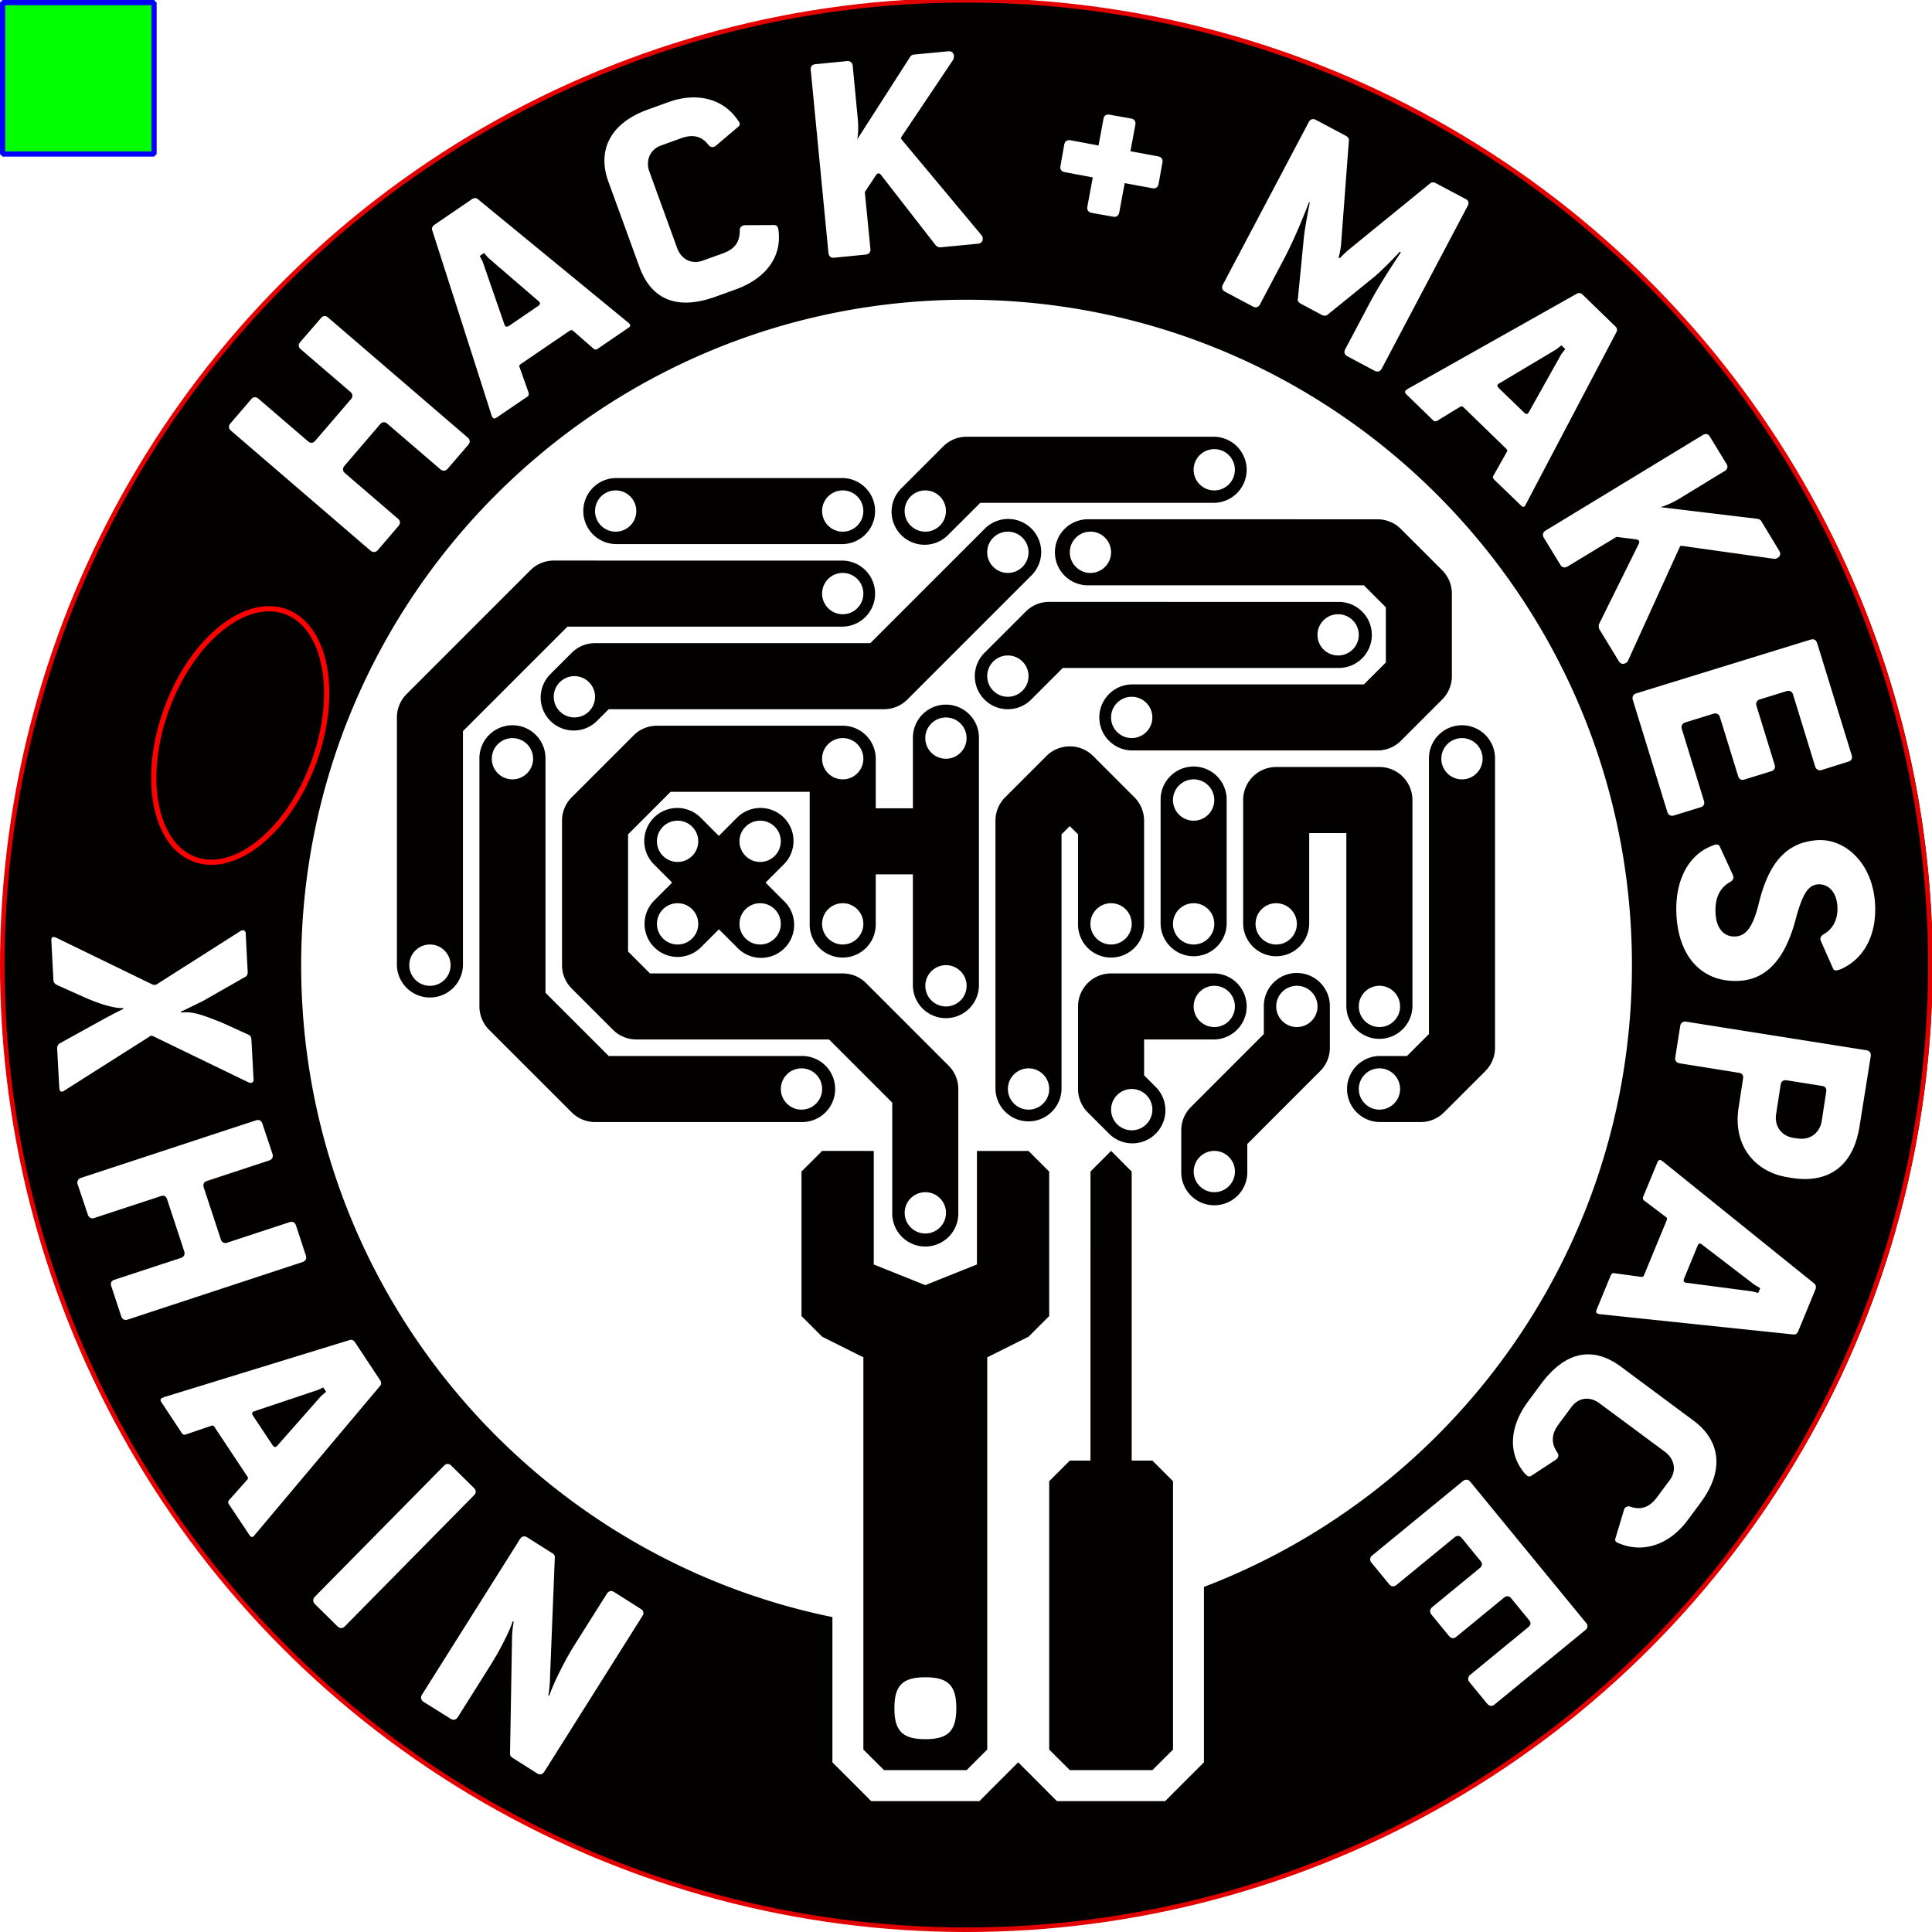 <?xml version="1.0" encoding="UTF-8" standalone="no"?>
<svg
   xmlns:dc="http://purl.org/dc/elements/1.1/"
   xmlns:cc="http://creativecommons.org/ns#"
   xmlns:rdf="http://www.w3.org/1999/02/22-rdf-syntax-ns#"
   xmlns:svg="http://www.w3.org/2000/svg"
   xmlns="http://www.w3.org/2000/svg"
   xmlns:sodipodi="http://sodipodi.sourceforge.net/DTD/sodipodi-0.dtd"
   xmlns:inkscape="http://www.inkscape.org/namespaces/inkscape"
   width="37mm"
   height="37mm"
   viewBox="0 0 104.882 104.882"
   version="1.2"
   id="svg227"
   sodipodi:docname="xHain_logo3_keychain_3.7cm.svg"
   inkscape:version="0.92.4 (5da689c313, 2019-01-14)">
  <defs
     id="defs231" />
  <sodipodi:namedview
     pagecolor="#ffffff"
     bordercolor="#666666"
     borderopacity="1"
     objecttolerance="10"
     gridtolerance="10"
     guidetolerance="10"
     inkscape:pageopacity="0"
     inkscape:pageshadow="2"
     inkscape:window-width="1920"
     inkscape:window-height="1017"
     id="namedview229"
     showgrid="false"
     inkscape:zoom="3.9890763"
     inkscape:cx="88.155788"
     inkscape:cy="69.747053"
     inkscape:window-x="-8"
     inkscape:window-y="-8"
     inkscape:window-maximized="1"
     inkscape:current-layer="svg227"
     units="mm"
     inkscape:document-units="mm" />
  <g
     id="g825"
     transform="translate(-1.342,109.334)">
    <g
       transform="translate(0,-110.551)"
       id="g887">
      <g
         id="g881">
        <g
           id="g876">
          <g
             id="g872">
            <path
               inkscape:connector-curvature="0"
               id="path4"
               transform="scale(0.75)"
               d="M 71.648,1.561 C 36.213,1.569 5.841,28.424 2.193,64.439 -1.699,102.855 26.289,137.15 64.705,141.043 103.124,144.933 137.422,116.945 141.314,78.529 145.204,40.113 117.213,5.816 78.797,1.924 76.396,1.682 74.01,1.561 71.648,1.561 Z m -1.225,3.775 c 0.236,-0.023 0.394,0.101 0.416,0.338 0,0.09 -0.021,0.202 -0.055,0.27 l -3.729,5.562 c -0.045,0.068 -0.055,0.101 -0.055,0.135 0.011,0.034 0.033,0.046 0.078,0.113 l 5.752,6.889 c 0.045,0.056 0.081,0.113 0.092,0.203 0.023,0.236 -0.113,0.394 -0.338,0.416 l -2.691,0.26 c -0.146,0.023 -0.303,-0.047 -0.404,-0.182 l -3.93,-5.055 c -0.045,-0.056 -0.113,-0.123 -0.203,-0.111 -0.056,0 -0.124,0.067 -0.158,0.123 l -0.811,1.227 0.406,4.121 c 0.023,0.225 -0.113,0.384 -0.338,0.406 l -2.297,0.225 C 61.935,20.298 61.776,20.163 61.754,19.938 L 60.471,6.676 c -0.023,-0.236 0.103,-0.384 0.328,-0.406 l 2.297,-0.225 c 0.225,-0.023 0.393,0.101 0.416,0.338 L 63.873,10.188 c 0.056,0.552 0.044,1.137 -0.035,1.52 l 3.828,-5.967 c 0.068,-0.101 0.157,-0.157 0.27,-0.168 z m -18.432,3.338 c 1.299,-0.005 2.421,0.541 3.148,1.57 0.146,0.191 0.157,0.214 0.18,0.281 0.034,0.101 0.011,0.191 -0.09,0.27 l -1.609,1.363 c -0.045,0.034 -0.101,0.067 -0.146,0.09 -0.124,0.045 -0.304,7.97e-4 -0.395,-0.123 -0.484,-0.642 -1.125,-0.811 -1.992,-0.496 L 49.625,12.158 c -0.811,0.293 -1.115,1.125 -0.834,1.879 l 2.016,5.551 c 0.293,0.799 1.035,1.193 1.846,0.9 l 1.465,-0.527 c 0.867,-0.315 1.226,-0.834 1.215,-1.656 -0.011,-0.18 0.101,-0.305 0.225,-0.35 0.045,-0.023 0.102,-0.033 0.17,-0.033 l 2.105,-0.01 c 0.124,0.011 0.214,0.066 0.248,0.156 0.023,0.068 0.067,0.203 0.078,0.439 0.146,1.824 -1.024,3.298 -3.084,4.053 l -1.465,0.529 c -2.882,1.047 -4.695,0.158 -5.539,-2.15 L 45.83,14.781 c -0.811,-2.218 0.057,-4.209 2.838,-5.223 l 1.463,-0.529 c 0.644,-0.236 1.271,-0.353 1.861,-0.355 z m 29.953,1.244 c 0.049,-0.008 0.102,-0.005 0.158,0.006 l 1.578,0.281 c 0.214,0.045 0.325,0.203 0.291,0.428 l -0.359,1.936 2.016,0.373 c 0.225,0.045 0.348,0.214 0.303,0.428 l -0.281,1.576 c -0.045,0.225 -0.214,0.348 -0.439,0.303 l -2.014,-0.371 -0.395,2.129 c -0.045,0.225 -0.214,0.348 -0.428,0.303 l -1.576,-0.281 c -0.225,-0.045 -0.35,-0.214 -0.305,-0.439 l 0.395,-2.127 -2.037,-0.383 c -0.236,-0.034 -0.35,-0.214 -0.305,-0.439 l 0.281,-1.576 c 0.045,-0.214 0.203,-0.327 0.439,-0.293 l 2.037,0.383 0.359,-1.936 c 0.025,-0.169 0.134,-0.276 0.281,-0.299 z m 14.938,0.328 c 0.048,0.007 0.097,0.024 0.145,0.049 l 2.184,1.16 c 0.146,0.079 0.215,0.202 0.215,0.326 l -0.574,7.621 c -0.056,0.428 -0.159,0.845 -0.17,0.867 l 0.09,0.045 c 0.011,-0.023 0.339,-0.36 0.643,-0.619 l 5.9,-4.807 c 0.09,-0.079 0.246,-0.091 0.393,-0.012 l 2.162,1.148 c 0.203,0.101 0.269,0.282 0.156,0.496 l -6.225,11.787 c -0.101,0.203 -0.303,0.26 -0.506,0.158 L 99.312,27.408 c -0.203,-0.101 -0.259,-0.293 -0.158,-0.496 l 1.734,-3.275 c 0.934,-1.768 2.241,-3.637 2.297,-3.75 l -0.078,-0.045 c -0.022,0.045 -1.183,1.262 -1.824,1.803 l -3.4,2.758 c -0.113,0.09 -0.269,0.089 -0.404,0.021 L 95.959,23.613 C 95.79,23.523 95.699,23.412 95.732,23.266 L 96.16,18.875 c 0.079,-0.833 0.428,-2.524 0.428,-2.58 l -0.045,-0.033 c -0.056,0.113 -0.856,2.285 -1.812,4.098 l -1.744,3.299 c -0.101,0.203 -0.305,0.26 -0.496,0.158 l -2.037,-1.082 c -0.191,-0.101 -0.26,-0.291 -0.158,-0.494 l 6.227,-11.787 c 0.084,-0.16 0.218,-0.227 0.361,-0.207 z m -60.711,5.717 c 0.072,-0.004 0.139,0.016 0.195,0.066 l 10.932,8.973 c 0.045,0.045 0.058,0.067 0.08,0.09 0.056,0.09 0.034,0.168 -0.102,0.258 l -2.229,1.521 c -0.101,0.068 -0.204,0.068 -0.283,0 l -1.496,-1.307 c -0.101,-0.068 -0.157,-0.055 -0.281,0.023 l -3.469,2.363 c -0.135,0.09 -0.168,0.134 -0.123,0.246 l 0.664,1.871 c 0.023,0.113 -0.011,0.202 -0.102,0.27 l -2.219,1.508 c -0.135,0.09 -0.235,0.09 -0.291,0 -0.034,-0.045 -0.067,-0.135 -0.09,-0.191 0,-0.034 -4.289,-13.387 -4.289,-13.387 -0.034,-0.146 0.033,-0.281 0.168,-0.371 l 2.713,-1.857 c 0.073,-0.045 0.149,-0.072 0.221,-0.076 z m 0.656,3.973 -0.314,0.213 0.215,0.416 1.586,4.584 c 0.056,0.124 0.159,0.167 0.328,0.055 l 2.094,-1.43 c 0.169,-0.113 0.17,-0.225 0.068,-0.326 l -3.672,-3.162 z m 79.217,2.902 c 0.107,-0.014 0.216,0.027 0.301,0.111 l 2.365,2.297 c 0.124,0.113 0.157,0.259 0.09,0.395 l -6.586,12.52 c -0.022,0.056 -0.034,0.079 -0.057,0.102 -0.079,0.068 -0.157,0.065 -0.281,-0.059 l -1.936,-1.867 c -0.09,-0.09 -0.113,-0.18 -0.057,-0.281 l 0.979,-1.734 c 0.056,-0.101 0.023,-0.147 -0.09,-0.26 l -3.006,-2.916 c -0.124,-0.124 -0.168,-0.135 -0.27,-0.09 l -1.701,1.035 c -0.101,0.045 -0.191,0.036 -0.27,-0.043 l -1.926,-1.869 c -0.124,-0.113 -0.145,-0.216 -0.066,-0.283 0.034,-0.045 0.112,-0.09 0.168,-0.135 0.034,-0.011 12.238,-6.889 12.238,-6.889 0.034,-0.017 0.068,-0.029 0.104,-0.033 z m -44.293,0.48 c 26.6,0 48.162,21.566 48.162,48.166 0,20.546 -12.866,38.083 -30.98,45.004 v 12.695 l -2.154,2.152 -0.652,0.658 h -7.834 l -0.656,-0.658 -1.49,-1.494 -0.658,-0.658 -2.154,2.152 -0.652,0.658 h -7.836 l -0.652,-0.658 -2.154,-2.152 V 118.672 C 40.091,114.18 23.588,94.761 23.588,71.484 c 0,-26.6 21.564,-48.166 48.164,-48.166 z M 25.266,24.5 c 0.089,-0.008 0.181,0.025 0.271,0.104 l 10.109,8.693 c 0.169,0.146 0.191,0.335 0.045,0.516 l -1.496,1.734 c -0.158,0.18 -0.36,0.191 -0.529,0.045 l -3.852,-3.309 c -0.169,-0.146 -0.36,-0.126 -0.506,0.043 l -2.588,3.018 c -0.146,0.169 -0.136,0.373 0.033,0.52 l 3.85,3.311 c 0.169,0.146 0.18,0.335 0.033,0.516 l -1.496,1.746 c -0.146,0.169 -0.36,0.191 -0.529,0.045 L 18.5,32.789 c -0.18,-0.158 -0.18,-0.349 -0.033,-0.518 l 1.498,-1.744 c 0.146,-0.18 0.349,-0.204 0.529,-0.047 l 3.602,3.096 c 0.169,0.146 0.36,0.126 0.506,-0.043 l 2.592,-3.018 c 0.146,-0.169 0.134,-0.373 -0.035,-0.52 l -3.604,-3.096 c -0.18,-0.158 -0.191,-0.337 -0.033,-0.518 l 1.498,-1.732 c 0.073,-0.09 0.157,-0.142 0.246,-0.15 z m 89.539,2.119 -0.35,0.281 -4.188,2.5 c -0.113,0.068 -0.135,0.17 0.012,0.316 l 1.824,1.766 c 0.146,0.146 0.259,0.124 0.326,0.012 l 2.375,-4.244 0.281,-0.361 z m 10.498,6.424 c 0.101,0.014 0.189,0.08 0.252,0.188 l 1.205,1.971 c 0.113,0.191 0.08,0.382 -0.123,0.506 l -3.266,1.994 c -0.473,0.281 -1.002,0.528 -1.396,0.629 l 7.037,0.846 c 0.124,0.023 0.215,0.09 0.271,0.18 l 1.295,2.139 c 0.124,0.203 0.078,0.384 -0.125,0.508 -0.079,0.045 -0.181,0.089 -0.26,0.066 l -6.641,-0.934 c -0.09,0 -0.101,4.66e-4 -0.135,0.012 -0.022,0.023 -0.035,0.056 -0.068,0.123 l -3.715,8.162 c -0.034,0.079 -0.068,0.125 -0.146,0.17 -0.203,0.124 -0.407,0.078 -0.52,-0.113 l -1.406,-2.309 c -0.068,-0.135 -0.079,-0.303 0,-0.449 l 2.838,-5.732 c 0.034,-0.056 0.068,-0.167 0.012,-0.246 -0.022,-0.045 -0.114,-0.069 -0.182,-0.092 l -1.439,-0.178 -3.547,2.148 c -0.191,0.113 -0.395,0.068 -0.508,-0.123 l -1.205,-1.971 c -0.113,-0.191 -0.066,-0.393 0.125,-0.506 l 11.393,-6.924 c 0.051,-0.031 0.1,-0.051 0.148,-0.061 0.036,-0.007 0.072,-0.009 0.105,-0.004 z M 71.752,33.234 A 2.391,2.391 0 0 0 70.062,33.936 l -2.988,2.988 a 2.391,2.391 0 1 0 3.379,3.381 l 2.291,-2.287 h 16.938 a 2.392,2.392 0 0 0 0,-4.783 z m 17.93,0.898 c 0.825,0 1.49,0.669 1.49,1.494 0,0.825 -0.666,1.494 -1.49,1.494 -0.827,0 -1.494,-0.669 -1.494,-1.494 0,-0.825 0.667,-1.494 1.494,-1.494 z m -43.33,2.092 a 2.391,2.391 0 0 0 0,4.781 h 16.436 a 2.391,2.391 0 0 0 0,-4.781 z m 0,0.896 c 0.827,0 1.494,0.667 1.494,1.494 0,0.825 -0.667,1.492 -1.494,1.492 -0.825,0 -1.492,-0.668 -1.492,-1.492 0,-0.827 0.668,-1.494 1.492,-1.494 z m 16.436,0 c 0.825,0 1.492,0.667 1.492,1.494 0,0.825 -0.668,1.492 -1.492,1.492 -0.827,0 -1.494,-0.668 -1.494,-1.492 0,-0.827 0.667,-1.494 1.494,-1.494 z m 5.977,0 c 0.825,0 1.494,0.667 1.494,1.494 0,0.825 -0.669,1.492 -1.494,1.492 -0.825,0 -1.496,-0.668 -1.496,-1.492 0,-0.827 0.671,-1.494 1.496,-1.494 z m 5.93,2.066 a 2.391,2.391 0 0 0 -1.645,0.725 l -8.266,8.264 H 44.859 A 2.391,2.391 0 0 0 43.17,48.875 l -1.496,1.496 A 2.391,2.391 0 1 0 45.055,53.75 l 0.795,-0.793 h 19.924 a 2.391,2.391 0 0 0 1.691,-0.701 l 8.965,-8.965 A 2.391,2.391 0 0 0 74.693,39.188 Z m 5.891,0.023 a 2.391,2.391 0 1 0 0,4.781 h 19.926 l 1.588,1.59 v 3.994 l -1.588,1.588 H 83.703 a 2.391,2.391 0 0 0 0,4.781 H 101.5 a 2.391,2.391 0 0 0 1.689,-0.699 l 2.99,-2.99 a 2.391,2.391 0 0 0 0.701,-1.689 v -5.977 a 2.391,2.391 0 0 0 -0.701,-1.689 l -2.99,-2.988 A 2.391,2.391 0 0 0 101.5,39.211 Z m -5.846,0.896 c 0.825,0 1.496,0.669 1.496,1.494 0,0.825 -0.671,1.494 -1.496,1.494 -0.825,0 -1.494,-0.669 -1.494,-1.494 0,-0.825 0.669,-1.494 1.494,-1.494 z m 5.979,0 c 0.825,0 1.492,0.669 1.492,1.494 0,0.825 -0.668,1.494 -1.492,1.494 -0.827,0 -1.494,-0.669 -1.494,-1.494 0,-0.825 0.667,-1.494 1.494,-1.494 z m -38.848,2.092 a 2.391,2.391 0 0 0 -1.689,0.701 l -8.963,8.965 a 2.391,2.391 0 0 0 -0.701,1.689 v 17.93 a 2.391,2.391 0 0 0 4.781,0 V 54.545 l 7.564,-7.564 h 19.926 a 2.391,2.391 0 0 0 0,-4.781 z m 20.918,0.896 c 0.825,0 1.492,0.669 1.492,1.494 0,0.825 -0.668,1.496 -1.492,1.496 -0.827,0 -1.494,-0.671 -1.494,-1.496 0,-0.825 0.667,-1.494 1.494,-1.494 z m 14.941,2.094 a 2.391,2.391 0 0 0 -1.691,0.699 L 73.049,48.875 a 2.391,2.391 0 1 0 3.381,3.383 l 2.287,-2.287 h 19.928 a 2.391,2.391 0 1 0 0,-4.781 z m 20.916,0.896 c 0.825,0 1.494,0.667 1.494,1.494 0,0.825 -0.669,1.49 -1.494,1.49 -0.827,0 -1.494,-0.666 -1.494,-1.49 0,-0.827 0.667,-1.494 1.494,-1.494 z m 34.369,1.814 c 0.146,0.013 0.254,0.115 0.305,0.275 l 2.5,8.117 c 0.068,0.214 -0.012,0.393 -0.236,0.461 l -1.947,0.609 c -0.214,0.068 -0.395,-0.046 -0.463,-0.26 l -1.598,-5.201 c -0.068,-0.225 -0.247,-0.316 -0.473,-0.248 l -1.938,0.598 c -0.214,0.068 -0.304,0.247 -0.236,0.473 l 1.316,4.266 c 0.068,0.225 -0.033,0.395 -0.258,0.463 l -1.938,0.598 c -0.214,0.068 -0.382,-0.023 -0.449,-0.248 l -1.318,-4.268 c -0.068,-0.225 -0.259,-0.316 -0.473,-0.248 l -2.037,0.631 c -0.214,0.068 -0.316,0.247 -0.248,0.473 l 1.6,5.201 c 0.068,0.214 -0.011,0.395 -0.236,0.463 l -1.938,0.596 c -0.225,0.068 -0.405,-0.034 -0.473,-0.248 l -2.5,-8.117 c -0.068,-0.214 0.023,-0.405 0.248,-0.473 l 12.633,-3.895 c 0.056,-0.017 0.108,-0.022 0.156,-0.018 z m -58.275,1.17 c 0.825,0 1.496,0.671 1.496,1.496 0,0.825 -0.671,1.494 -1.496,1.494 -0.825,0 -1.494,-0.669 -1.494,-1.494 0,-0.825 0.669,-1.496 1.494,-1.496 z m -31.373,1.496 c 0.825,0 1.494,0.669 1.494,1.494 0,0.825 -0.669,1.494 -1.494,1.494 -0.825,0 -1.496,-0.669 -1.496,-1.494 0,-0.825 0.671,-1.494 1.496,-1.494 z m 40.338,1.494 c 0.825,0 1.494,0.669 1.494,1.494 0,0.825 -0.669,1.494 -1.494,1.494 -0.825,0 -1.494,-0.669 -1.494,-1.494 0,-0.825 0.669,-1.494 1.494,-1.494 z M 70.223,52.625 a 2.391,2.391 0 0 0 -2.355,2.424 v 5.08 H 65.178 V 56.543 A 2.391,2.391 0 0 0 62.787,54.152 H 49.34 a 2.391,2.391 0 0 0 -1.689,0.701 l -4.48,4.48 a 2.391,2.391 0 0 0 -0.701,1.691 v 10.459 a 2.391,2.391 0 0 0 0.699,1.689 l 2.986,2.988 a 2.391,2.391 0 0 0 1.691,0.701 h 13.951 l 4.576,4.576 v 7.973 a 2.391,2.391 0 1 0 4.781,0 V 80.447 A 2.391,2.391 0 0 0 70.453,78.758 L 64.479,72.783 A 2.391,2.391 0 0 0 62.787,72.082 H 48.836 L 47.25,70.494 v -8.479 l 3.08,-3.08 h 10.066 v 3.654 5.904 a 2.391,2.391 0 1 0 4.781,0 v -3.584 h 2.689 v 8.068 a 2.391,2.391 0 0 0 4.781,0 V 55.049 A 2.391,2.391 0 0 0 70.223,52.625 Z m 0.035,0.93 c 0.825,0 1.494,0.669 1.494,1.494 0,0.825 -0.669,1.494 -1.494,1.494 -0.825,0 -1.494,-0.669 -1.494,-1.494 0,-0.825 0.669,-1.494 1.494,-1.494 z m -31.412,0.564 a 2.391,2.391 0 0 0 -2.355,2.424 v 17.93 a 2.391,2.391 0 0 0 0.701,1.689 l 5.979,5.977 a 2.391,2.391 0 0 0 1.689,0.701 h 14.939 a 2.392,2.392 0 1 0 0,-4.783 H 45.85 L 41.273,73.482 V 56.543 a 2.391,2.391 0 0 0 -2.428,-2.424 z m 68.729,0 a 2.391,2.391 0 0 0 -2.355,2.424 V 76.469 l -1.588,1.588 h -1.998 a 2.392,2.392 0 0 0 0,4.783 h 2.988 a 2.391,2.391 0 0 0 1.689,-0.701 l 2.99,-2.988 a 2.391,2.391 0 0 0 0.701,-1.691 V 56.543 a 2.391,2.391 0 0 0 -2.428,-2.424 z m -68.693,0.93 c 0.825,0 1.494,0.667 1.494,1.494 0,0.825 -0.669,1.492 -1.494,1.492 -0.825,0 -1.494,-0.668 -1.494,-1.492 0,-0.827 0.669,-1.494 1.494,-1.494 z m 23.906,0 c 0.825,0 1.492,0.667 1.492,1.494 0,0.825 -0.668,1.492 -1.492,1.492 -0.827,0 -1.494,-0.668 -1.494,-1.492 0,-0.827 0.667,-1.494 1.494,-1.494 z m 44.824,0 c 0.825,0 1.49,0.667 1.49,1.494 0,0.825 -0.666,1.492 -1.49,1.492 -0.827,0 -1.496,-0.668 -1.496,-1.492 0,-0.827 0.669,-1.494 1.496,-1.494 z m -28.422,0.598 a 2.391,2.391 0 0 0 -1.658,0.699 l -2.988,2.988 a 2.391,2.391 0 0 0 -0.701,1.691 v 19.422 a 2.392,2.392 0 0 0 4.783,0 V 62.016 l 0.596,-0.598 0.598,0.596 v 6.48 a 2.391,2.391 0 1 0 4.781,0 v -7.469 a 2.391,2.391 0 0 0 -0.699,-1.691 l -2.986,-2.988 a 2.391,2.391 0 0 0 -1.725,-0.699 z m 8.961,1.459 a 2.391,2.391 0 0 0 -2.354,2.426 v 8.963 a 2.391,2.391 0 0 0 4.781,0 V 59.531 a 2.391,2.391 0 0 0 -2.428,-2.426 z m 6.012,0.033 a 2.391,2.391 0 0 0 -2.391,2.393 v 8.963 a 2.391,2.391 0 0 0 4.781,0 v -6.572 h 2.688 v 12.551 a 2.392,2.392 0 0 0 4.783,0 V 59.531 a 2.391,2.391 0 0 0 -2.391,-2.393 z M 88.188,58.035 c 0.825,0 1.494,0.671 1.494,1.496 0,0.825 -0.669,1.494 -1.494,1.494 -0.825,0 -1.496,-0.669 -1.496,-1.494 0,-0.825 0.671,-1.496 1.496,-1.496 z m -37.377,2.07 a 2.391,2.391 0 0 0 -1.666,4.104 l 1.297,1.297 -1.297,1.297 a 2.392,2.392 0 0 0 3.381,3.385 l 1.299,-1.299 1.297,1.295 A 2.391,2.391 0 1 0 58.5,66.805 l -1.297,-1.297 1.299,-1.299 a 2.391,2.391 0 0 0 -1.74,-4.104 2.391,2.391 0 0 0 -1.645,0.723 l -1.295,1.299 -1.297,-1.299 a 2.391,2.391 0 0 0 -1.715,-0.723 z m 0.025,0.92 c 0.825,0 1.494,0.669 1.494,1.494 0,0.825 -0.669,1.494 -1.494,1.494 -0.825,0 -1.496,-0.669 -1.496,-1.494 0,-0.825 0.671,-1.494 1.496,-1.494 z m 5.975,0 c 0.825,0 1.494,0.669 1.494,1.494 0,0.825 -0.669,1.494 -1.494,1.494 -0.825,0 -1.496,-0.669 -1.496,-1.494 0,-0.825 0.671,-1.494 1.496,-1.494 z m 76.885,1.408 c 1.844,0.09 3.619,1.785 3.809,4.529 0.158,2.297 -0.777,4.066 -2.488,4.82 -0.236,0.068 -0.259,0.078 -0.326,0.078 -0.101,0.011 -0.191,-0.035 -0.236,-0.17 l -0.855,-1.926 c -0.022,-0.056 -0.036,-0.1 -0.047,-0.156 -0.011,-0.135 0.08,-0.269 0.227,-0.359 0.687,-0.372 1.069,-1.105 1.002,-2.051 -0.068,-1.047 -0.687,-1.609 -1.396,-1.564 -0.698,0.045 -1.114,0.653 -1.609,2.477 -0.766,2.95 -2.129,4.369 -4.031,4.504 -2.601,0.169 -4.39,-1.543 -4.604,-4.639 -0.169,-2.511 0.799,-4.459 2.578,-5.135 0.225,-0.09 0.258,-0.088 0.314,-0.088 0.101,-0.011 0.203,0.044 0.248,0.168 l 0.934,2.027 c 0.022,0.056 0.035,0.111 0.047,0.156 0.011,0.135 -0.08,0.271 -0.227,0.35 -0.732,0.405 -1.147,1.126 -1.068,2.342 0.079,1.126 0.686,1.666 1.451,1.609 0.698,-0.045 1.239,-0.574 1.689,-2.443 0.743,-3.017 2.082,-4.379 4.221,-4.525 0.123,-0.008 0.248,-0.009 0.371,-0.002 z M 50.836,67 c 0.825,0 1.494,0.669 1.494,1.494 0,0.825 -0.669,1.494 -1.494,1.494 -0.825,0 -1.496,-0.669 -1.496,-1.494 C 49.34,67.669 50.011,67 50.836,67 Z m 5.975,0 c 0.825,0 1.494,0.669 1.494,1.494 0,0.825 -0.669,1.494 -1.494,1.494 -0.825,0 -1.496,-0.669 -1.496,-1.494 C 55.314,67.669 55.986,67 56.811,67 Z m 5.977,0 c 0.825,0 1.492,0.669 1.492,1.494 0,0.825 -0.668,1.494 -1.492,1.494 -0.827,0 -1.494,-0.669 -1.494,-1.494 0,-0.825 0.667,-1.494 1.494,-1.494 z m 19.422,0 c 0.827,0 1.494,0.669 1.494,1.494 0,0.825 -0.667,1.494 -1.494,1.494 -0.825,0 -1.492,-0.669 -1.492,-1.494 C 80.717,67.669 81.384,67 82.209,67 Z m 5.979,0 c 0.825,0 1.494,0.669 1.494,1.494 0,0.825 -0.669,1.494 -1.494,1.494 -0.825,0 -1.496,-0.669 -1.496,-1.494 C 86.691,67.669 87.363,67 88.188,67 Z m 5.975,0 c 0.825,0 1.494,0.669 1.494,1.494 0,0.825 -0.669,1.494 -1.494,1.494 -0.825,0 -1.494,-0.669 -1.494,-1.494 0,-0.825 0.669,-1.494 1.494,-1.494 z m -74.775,1.959 c 0.079,-0.011 0.17,0.079 0.182,0.191 l 0.145,2.803 c 0.011,0.169 -0.032,0.283 -0.145,0.361 l -3.119,1.779 c -0.293,0.135 -1.229,0.608 -1.566,0.754 v 0.068 c 0.856,-0.101 1.476,0.145 2.951,0.719 l 1.959,0.891 c 0.124,0.056 0.18,0.192 0.191,0.338 l 0.158,2.938 c 0,0.113 -0.103,0.192 -0.182,0.203 -0.056,0 -0.122,-0.012 -0.156,-0.023 l -6.879,-3.332 c -0.056,-0.023 -0.113,-0.057 -0.191,-0.057 -0.079,0.011 -0.124,0.057 -0.191,0.102 l -6.125,3.885 c -0.068,0.056 -0.102,0.055 -0.158,0.055 -0.113,0.011 -0.168,-0.088 -0.18,-0.246 l -0.156,-2.848 c -0.011,-0.236 0.09,-0.339 0.225,-0.418 L 9.311,75.377 C 9.592,75.231 10.37,74.803 10.719,74.656 L 10.707,74.588 C 10.088,74.622 9.053,74.317 7.904,73.811 L 5.924,72.922 C 5.777,72.854 5.664,72.754 5.652,72.518 L 5.506,69.703 c -0.011,-0.169 0.046,-0.249 0.158,-0.26 0.056,0 0.123,0.023 0.18,0.045 l 6.945,3.377 c 0.079,0.045 0.147,0.045 0.203,0.045 0.068,1.4e-5 0.125,-0.021 0.182,-0.066 l 6.057,-3.852 c 0.034,-0.023 0.089,-0.033 0.156,-0.033 z m 13.52,1.029 c 0.825,0 1.494,0.671 1.494,1.496 0,0.825 -0.669,1.494 -1.494,1.494 -0.825,0 -1.494,-0.669 -1.494,-1.494 0,-0.825 0.669,-1.496 1.494,-1.496 z m 37.352,1.496 c 0.825,0 1.494,0.669 1.494,1.494 0,0.825 -0.669,1.494 -1.494,1.494 -0.825,0 -1.494,-0.669 -1.494,-1.494 0,-0.825 0.669,-1.494 1.494,-1.494 z m 25.363,0.564 a 2.391,2.391 0 0 0 -2.355,2.424 v 1.998 l -5.273,5.277 A 2.391,2.391 0 0 0 87.291,83.438 v 2.986 a 2.391,2.391 0 1 0 4.781,0 v -1.996 l 5.275,-5.277 a 2.391,2.391 0 0 0 0.701,-1.691 v -2.986 a 2.391,2.391 0 0 0 -2.428,-2.424 z m -13.412,0.033 a 2.391,2.391 0 0 0 -2.391,2.391 v 5.975 a 2.391,2.391 0 0 0 0.701,1.691 l 1.494,1.494 a 2.391,2.391 0 1 0 3.379,-3.381 l -0.793,-0.795 v -2.594 h 5.082 a 2.391,2.391 0 0 0 0,-4.781 z m 7.473,0.896 c 0.825,0 1.49,0.667 1.49,1.494 0,0.825 -0.666,1.492 -1.49,1.492 -0.827,0 -1.494,-0.668 -1.494,-1.492 0,-0.827 0.667,-1.494 1.494,-1.494 z m 5.975,0 c 0.825,0 1.494,0.667 1.494,1.494 0,0.825 -0.669,1.492 -1.494,1.492 -0.825,0 -1.494,-0.668 -1.494,-1.492 0,-0.827 0.669,-1.494 1.494,-1.494 z m 5.977,0 c 0.825,0 1.494,0.667 1.494,1.494 0,0.825 -0.669,1.492 -1.494,1.492 -0.825,0 -1.494,-0.668 -1.494,-1.492 0,-0.827 0.669,-1.494 1.494,-1.494 z m 22.197,2.596 13.061,2.07 c 0.225,0.034 0.337,0.203 0.303,0.428 l -0.811,5.078 c -0.462,2.938 -2.296,4.144 -4.896,3.738 l -0.326,-0.057 c -2.173,-0.338 -3.998,-2.128 -3.525,-5.078 l 0.316,-2.061 c 0.045,-0.225 -0.068,-0.382 -0.293,-0.416 l -4.301,-0.688 c -0.225,-0.034 -0.348,-0.203 -0.314,-0.428 l 0.359,-2.273 c 0.034,-0.225 0.203,-0.348 0.428,-0.314 z m -64.031,3.379 c 0.825,0 1.494,0.669 1.494,1.494 0,0.825 -0.669,1.494 -1.494,1.494 -0.825,0 -1.494,-0.669 -1.494,-1.494 0,-0.825 0.669,-1.494 1.494,-1.494 z m 16.436,0 c 0.825,0 1.494,0.669 1.494,1.494 0,0.825 -0.669,1.494 -1.494,1.494 -0.825,0 -1.496,-0.669 -1.496,-1.494 0,-0.825 0.671,-1.494 1.496,-1.494 z m 25.398,0 c 0.825,0 1.494,0.669 1.494,1.494 0,0.825 -0.669,1.494 -1.494,1.494 -0.825,0 -1.494,-0.669 -1.494,-1.494 0,-0.825 0.669,-1.494 1.494,-1.494 z m 29.32,0.865 c -0.146,0.028 -0.244,0.134 -0.277,0.303 L 130.35,82.25 c -0.135,0.844 0.338,1.588 1.25,1.734 l 0.303,0.043 c 0.912,0.146 1.611,-0.415 1.746,-1.26 l 0.326,-2.127 c 0.045,-0.225 -0.068,-0.384 -0.305,-0.418 l -2.555,-0.404 c -0.059,-0.008 -0.113,-0.009 -0.162,0 z m -47.25,0.629 c 0.825,0 1.494,0.669 1.494,1.494 0,0.825 -0.669,1.496 -1.494,1.496 -0.825,0 -1.494,-0.671 -1.494,-1.496 0,-0.825 0.669,-1.494 1.494,-1.494 z m -63.232,2.244 c 0.146,0.005 0.254,0.101 0.305,0.262 l 0.73,2.184 c 0.068,0.214 -0.011,0.406 -0.236,0.484 l -4.514,1.486 c -0.214,0.068 -0.292,0.236 -0.225,0.461 l 1.238,3.762 c 0.068,0.214 0.235,0.314 0.449,0.246 l 4.516,-1.486 c 0.225,-0.079 0.394,0.001 0.473,0.227 L 23.928,92.5 c 0.068,0.214 -0.011,0.394 -0.236,0.473 l -12.666,4.166 c -0.214,0.068 -0.393,-0.022 -0.461,-0.236 L 9.844,94.717 c -0.079,-0.225 0.011,-0.393 0.225,-0.461 l 4.83,-1.586 c 0.214,-0.079 0.292,-0.261 0.225,-0.475 l -1.238,-3.76 c -0.068,-0.225 -0.235,-0.315 -0.449,-0.236 l -4.83,1.588 c -0.214,0.068 -0.393,-0.034 -0.461,-0.248 l -0.734,-2.184 c -0.068,-0.214 0.024,-0.405 0.238,-0.473 L 20.312,82.717 c 0.056,-0.02 0.11,-0.027 0.158,-0.025 z m 40.822,2.238 -1.494,1.494 v 10.459 l 1.494,1.494 2.986,1.494 v 28.389 l 1.494,1.49 h 5.979 l 1.492,-1.49 V 99.871 l 2.988,-1.494 1.496,-1.494 V 86.424 l -1.496,-1.494 h -3.734 v 8.219 l -3.734,1.494 -3.734,-1.494 v -8.219 z m 20.916,0 -1.492,1.494 V 107.342 h -1.494 l -1.494,1.494 v 19.424 l 1.494,1.49 h 5.975 l 1.494,-1.49 v -19.424 l -1.494,-1.494 H 83.703 V 86.424 Z m 7.473,0 c 0.825,0 1.49,0.669 1.49,1.494 0,0.825 -0.666,1.494 -1.49,1.494 -0.827,0 -1.494,-0.669 -1.494,-1.494 0,-0.825 0.667,-1.494 1.494,-1.494 z m 32.24,0.658 c 0.022,-0.003 0.046,-2.01e-4 0.068,0.008 0.056,0.023 0.135,0.089 0.191,0.123 0.022,0.023 10.932,8.816 10.932,8.816 0.113,0.101 0.146,0.258 0.078,0.416 l -1.25,3.041 c -0.068,0.158 -0.192,0.247 -0.35,0.225 l -14.061,-1.475 c -0.068,-0.023 -0.089,-0.036 -0.123,-0.047 -0.09,-0.034 -0.113,-0.112 -0.057,-0.27 l 1.025,-2.488 c 0.056,-0.113 0.135,-0.169 0.236,-0.158 l 1.98,0.271 c 0.113,0 0.159,-0.033 0.215,-0.18 l 1.598,-3.873 c 0.068,-0.158 0.057,-0.214 -0.033,-0.281 L 120.785,88.512 c -0.079,-0.068 -0.102,-0.159 -0.057,-0.271 l 1.025,-2.475 c 0.042,-0.11 0.102,-0.169 0.168,-0.178 z m -53.158,2.33 c 0.825,0 1.494,0.669 1.494,1.494 0,0.825 -0.669,1.496 -1.494,1.496 -0.825,0 -1.496,-0.671 -1.496,-1.496 0,-0.825 0.671,-1.494 1.496,-1.494 z m 56.047,3.719 c -0.056,0.009 -0.108,0.061 -0.152,0.162 l -0.969,2.354 c -0.079,0.191 -0.022,0.281 0.113,0.314 l 4.807,0.631 0.439,0.113 0.146,-0.35 -0.395,-0.225 -3.85,-2.951 c -0.028,-0.023 -0.056,-0.037 -0.082,-0.045 -0.02,-0.005 -0.04,-0.008 -0.059,-0.004 z m -97.6,6.967 c 0.107,0.007 0.206,0.072 0.273,0.182 l 1.812,2.736 c 0.101,0.146 0.101,0.303 0,0.416 l -9.096,10.818 c -0.045,0.068 -0.067,0.079 -0.09,0.09 -0.09,0.056 -0.17,0.035 -0.271,-0.111 L 18.354,110.494 c -0.068,-0.101 -0.067,-0.204 0.012,-0.283 l 1.318,-1.484 c 0.079,-0.09 0.067,-0.157 -0.023,-0.281 l -2.318,-3.49 c -0.09,-0.146 -0.124,-0.169 -0.248,-0.135 l -1.881,0.641 c -0.101,0.022 -0.19,-2.3e-4 -0.258,-0.102 l -1.475,-2.229 c -0.101,-0.146 -0.09,-0.237 0,-0.293 0.045,-0.022 0.135,-0.067 0.191,-0.09 0.034,-0.011 13.43,-4.131 13.43,-4.131 0.037,-0.011 0.074,-0.016 0.109,-0.014 z m 89.691,1.057 c 0.737,0.039 1.48,0.346 2.219,0.895 l 5.258,3.906 c 1.903,1.419 2.264,3.558 0.496,5.934 l -0.934,1.262 c -1.295,1.745 -3.142,2.387 -4.854,1.723 -0.225,-0.079 -0.248,-0.103 -0.305,-0.137 -0.079,-0.068 -0.111,-0.155 -0.066,-0.279 l 0.607,-2.016 c 0.011,-0.056 0.033,-0.113 0.066,-0.158 0.079,-0.101 0.25,-0.17 0.396,-0.113 0.766,0.27 1.395,0.056 1.936,-0.676 l 0.934,-1.26 c 0.518,-0.698 0.305,-1.541 -0.348,-2.025 l -4.74,-3.514 c -0.687,-0.518 -1.509,-0.439 -2.027,0.248 l -0.934,1.26 c -0.54,0.732 -0.552,1.373 -0.102,2.049 0.113,0.135 0.09,0.305 0.012,0.406 -0.034,0.045 -0.08,0.08 -0.125,0.125 l -1.756,1.148 c -0.113,0.079 -0.226,0.066 -0.293,0.01 -0.056,-0.034 -0.168,-0.123 -0.303,-0.314 -1.126,-1.441 -0.947,-3.322 0.359,-5.078 l 0.924,-1.25 c 1.14,-1.534 2.35,-2.21 3.578,-2.145 z m -91.715,2.391 -0.416,0.189 -4.604,1.543 c -0.135,0.056 -0.181,0.146 -0.068,0.314 l 1.406,2.119 c 0.113,0.169 0.225,0.179 0.326,0.078 l 3.209,-3.637 0.35,-0.293 z m 9.006,5.533 c 0.089,0.001 0.175,0.044 0.254,0.123 l 1.645,1.621 c 0.158,0.158 0.181,0.349 0.012,0.518 l -9.355,9.492 c -0.158,0.169 -0.372,0.167 -0.529,0.01 l -1.645,-1.621 c -0.158,-0.158 -0.158,-0.36 0,-0.529 l 9.355,-9.49 c 0.084,-0.084 0.175,-0.125 0.264,-0.123 z m 73.764,1.145 c 0.091,0.009 0.179,0.058 0.252,0.148 l 8.387,10.225 c 0.146,0.169 0.114,0.369 -0.066,0.516 L 109.967,125 c -0.18,0.146 -0.373,0.124 -0.52,-0.045 l -1.295,-1.576 c -0.135,-0.169 -0.123,-0.383 0.057,-0.529 l 4.211,-3.457 c 0.18,-0.146 0.203,-0.326 0.045,-0.506 l -1.283,-1.564 c -0.135,-0.18 -0.337,-0.215 -0.518,-0.068 l -3.457,2.838 c -0.18,0.158 -0.372,0.135 -0.529,-0.045 l -1.283,-1.566 c -0.135,-0.18 -0.123,-0.37 0.057,-0.527 l 3.457,-2.838 c 0.18,-0.146 0.191,-0.337 0.045,-0.506 l -1.352,-1.656 c -0.146,-0.18 -0.337,-0.213 -0.518,-0.066 l -4.211,3.455 c -0.18,0.146 -0.383,0.135 -0.529,-0.045 l -1.283,-1.564 c -0.146,-0.18 -0.124,-0.383 0.057,-0.529 l 6.562,-5.381 c 0.09,-0.073 0.186,-0.103 0.277,-0.094 z m -68.287,4.109 c 0.09,-0.017 0.188,0.006 0.283,0.068 l 1.801,1.137 c 0.124,0.068 0.191,0.18 0.191,0.281 l -0.348,8.68 c 0,0.518 -0.08,1.17 -0.125,1.328 l 0.068,0.035 c 0.349,-1.002 1.137,-2.569 1.801,-3.627 l 2.377,-3.77 c 0.124,-0.191 0.313,-0.237 0.516,-0.113 l 1.938,1.227 c 0.203,0.124 0.237,0.316 0.113,0.508 l -7.105,11.279 c -0.124,0.191 -0.315,0.237 -0.518,0.113 l -1.777,-1.125 c -0.124,-0.079 -0.182,-0.159 -0.182,-0.316 l 0.146,-8.465 c 0.023,-0.54 0.102,-1.014 0.125,-1.059 l -0.078,-0.045 c -0.18,0.619 -0.857,1.981 -1.611,3.186 l -2.365,3.76 c -0.124,0.191 -0.324,0.237 -0.516,0.113 l -1.959,-1.227 c -0.191,-0.124 -0.237,-0.328 -0.113,-0.52 l 7.104,-11.281 c 0.062,-0.096 0.144,-0.151 0.234,-0.168 z m 29.094,10.191 c 1.649,0 2.24,0.591 2.24,2.24 0,1.649 -0.591,2.24 -2.24,2.24 -1.649,0 -2.24,-0.591 -2.24,-2.24 0,-1.649 0.591,-2.24 2.24,-2.24 z"
               style="fill:#030000;fill-opacity:1;fill-rule:nonzero;stroke:none;stroke-width:0.721" />
          </g>
        </g>
      </g>
    </g>
    <ellipse
       ry="52.372"
       rx="52.335"
       cx="53.801"
       cy="-56.947"
       id="path4592"
       style="fill:none;fill-opacity:1;stroke:#e30000;stroke-width:0.247;stroke-miterlimit:4;stroke-dasharray:none;stroke-opacity:1" />
    <ellipse
       transform="rotate(20.209)"
       ry="7.163"
       rx="4.249"
       cy="-70.102"
       cx="-10.478"
       id="path4549"
       style="fill:none;fill-opacity:1;stroke:#ff0000;stroke-width:0.283;stroke-miterlimit:4;stroke-dasharray:none;stroke-opacity:1" />
  </g>
  <rect
     style="fill:#00ff00;fill-opacity:1;stroke:#0000ff;stroke-width:0.283;stroke-linecap:round;stroke-linejoin:miter;stroke-miterlimit:0;stroke-dasharray:none;stroke-opacity:1"
     id="rect878"
     width="8.22"
     height="8.22"
     x="0.142"
     y="0.142"
     rx="0"
     ry="0"
     inkscape:transform-center-x="-8.9353568"
     inkscape:transform-center-y="-1.641184" />
</svg>
